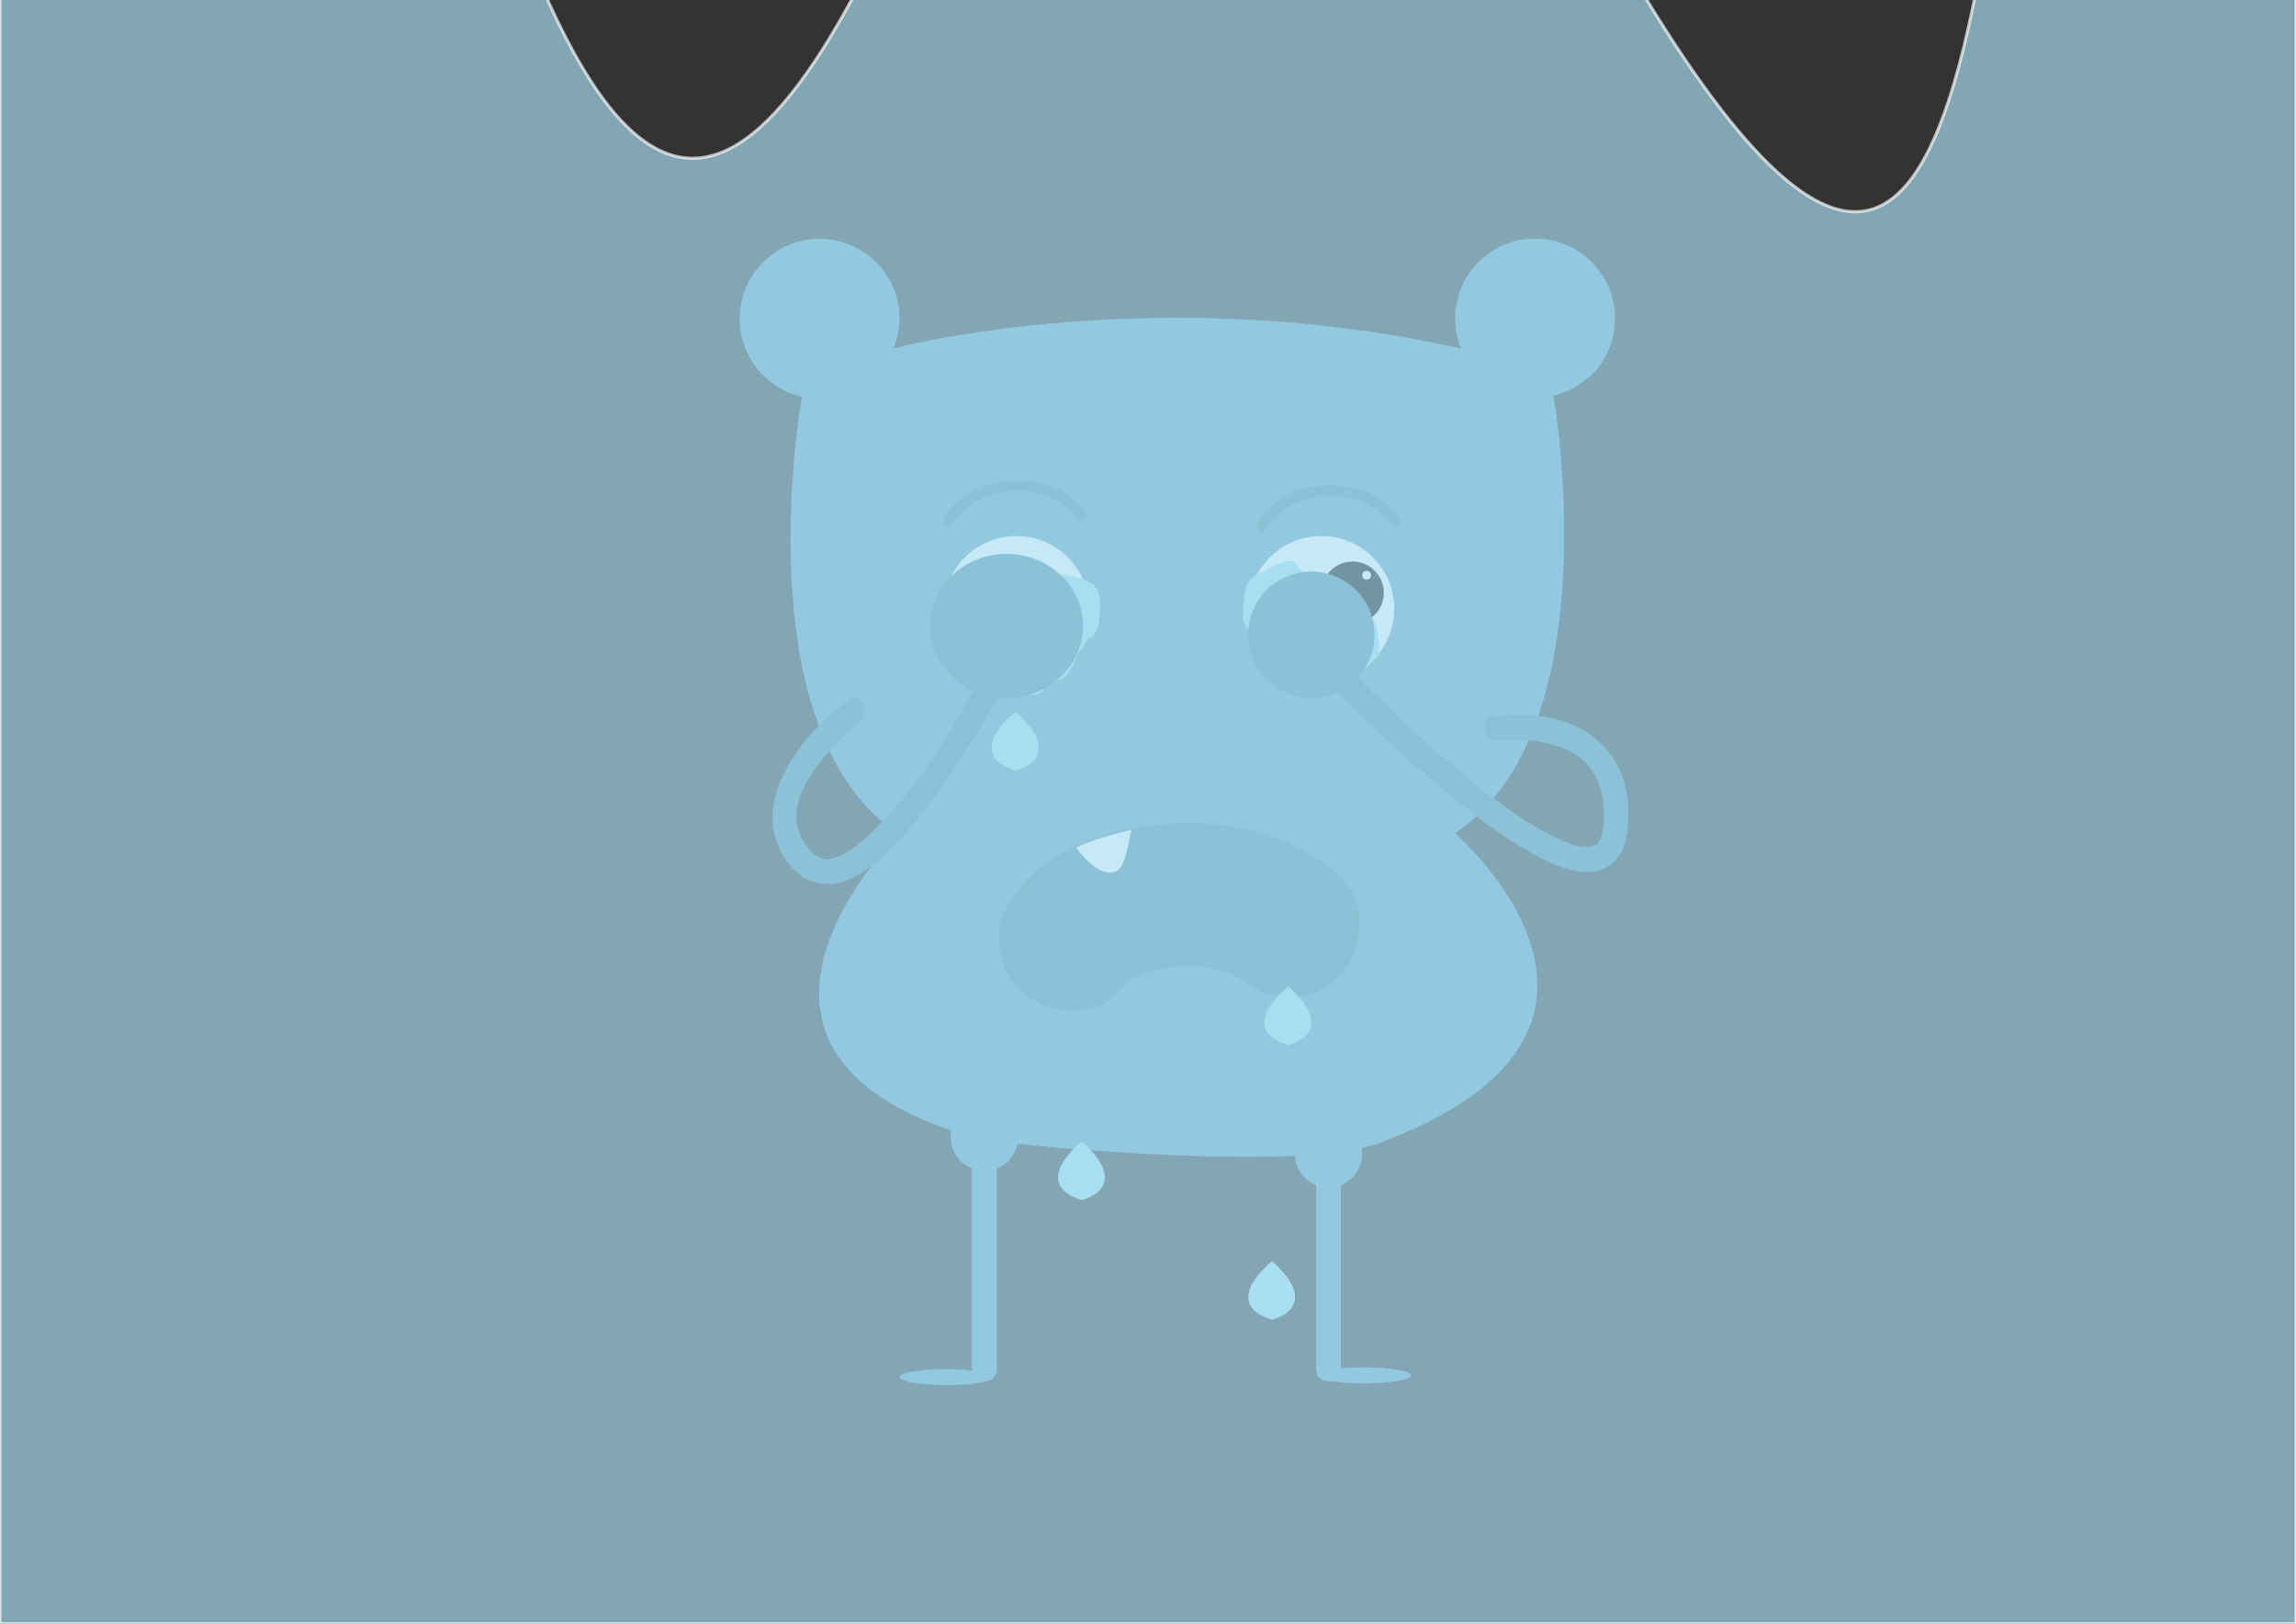 <?xml version="1.0" encoding="utf-8"?>
<!-- Generator: Adobe Illustrator 16.0.0, SVG Export Plug-In . SVG Version: 6.00 Build 0)  -->
<!DOCTYPE svg PUBLIC "-//W3C//DTD SVG 1.1//EN" "http://www.w3.org/Graphics/SVG/1.1/DTD/svg11.dtd">
<svg version="1.1" id="Layer_1" xmlns="http://www.w3.org/2000/svg" xmlns:xlink="http://www.w3.org/1999/xlink" x="0px" y="0px"
	 width="841.89px" height="595.28px" viewBox="0 0 841.89 595.28" enable-background="new 0 0 841.89 595.28" xml:space="preserve">
<rect x="0" y="0" width="841.89" height="595.28" fill="#333333" stroke="none"/>
<path fill="#689FBB" d="M505.587,419.098c111.77-41.4,27.931-113.598,27.931-113.598c57.64-38.771,36.107-160.432,36.107-160.432
	c6.579-1.488,12.942-6.204,15.551-9.256c4.376-5.12,7.019-11.767,7.019-19.03c0-16.187-13.122-29.308-29.309-29.308
	c-16.186,0-29.308,13.121-29.308,29.308c0,3.9,0.82,7.608,2.204,11.013c-113.137-25.4-208.275,0-208.275,0
	c1.383-3.404,2.352-7.029,2.352-10.93c0-16.186-13.122-29.308-29.309-29.308c-16.186,0-29.309,13.122-29.309,29.308
	c0,7.264,2.644,13.91,7.02,19.031c4.031,4.717,9.535,8.141,15.799,9.557c0,0-22.184,121.662,35.456,160.434
	c0,0-83.396,82.029,31.883,112.314C361.398,418.201,473.69,430.912,505.587,419.098z"/>
<path fill="none" stroke="#556337" stroke-width="0.651" stroke-miterlimit="10" d="M592.194,478.125"/>
<circle fill="#FFFFFF" cx="372.699" cy="223.218" r="26.705"/>
<circle fill="#FFFFFF" cx="484.52" cy="223.218" r="26.705"/>
<circle cx="360.975" cy="217.316" r="11.447"/>
<circle cx="495.967" cy="217.316" r="11.447"/>
<circle fill="#FFFFFF" cx="353.435" cy="213.521" r="1.628"/>
<circle fill="#FFFFFF" cx="501.109" cy="210.916" r="1.628"/>
<g>
	<g>
		<path fill="#5388A0" d="M464.519,193.748c8.019-14.869,35.752-16.1,45.213-1.863c1.388,2.088,4.773,0.133,3.375-1.973
			c-11.022-16.586-42.422-15.827-51.963,1.863C459.948,193.993,463.321,195.967,464.519,193.748L464.519,193.748z"/>
	</g>
</g>
<g>
	<g>
		<path fill="#5388A0" d="M349.636,191.924c8.019-14.871,35.752-16.102,45.213-1.863c1.388,2.088,4.773,0.133,3.375-1.973
			c-11.022-16.588-42.423-15.828-51.963,1.863C345.065,192.169,348.439,194.143,349.636,191.924L349.636,191.924z"/>
	</g>
</g>
<g>
	<g>
		<path fill="#5388A0" d="M411.095,362.763c1.563-1.961,7.688-6.982,0.467-1.467c2.464-1.882,5.247-3.323,8.046-4.63
			c-8.083,3.775,1.295-0.159,3.604-0.783c1.55-0.42,3.126-0.732,4.699-1.046c2.842-0.475,2.154-0.415-2.062,0.179
			c1.13-0.138,2.264-0.252,3.399-0.341c3.506-0.313,7.032-0.29,10.545-0.149c1.701,0.067,3.396,0.247,5.088,0.428
			c-8.317-0.887-0.881,0.043,0.976,0.461c1.491,0.336,2.954,0.779,4.415,1.226c0.932,0.297,1.854,0.618,2.768,0.965
			c-4.072-1.791-4.88-2.122-2.42-0.995c1.2,0.558,2.344,1.223,3.484,1.892c5.709,3.351-3.53-3.194-0.459-0.488
			c10.748,9.472,26.589,10.612,37.201,0c9.656-9.656,10.764-27.716,0-37.201c-16.376-14.432-38.347-19.873-59.868-18.865
			c-19.862,0.931-44.088,7.296-57.085,23.615c-4.549,5.711-7.705,11.001-7.705,18.601c0,6.949,2.794,13.689,7.705,18.601
			C383.172,372.041,402.147,373.997,411.095,362.763L411.095,362.763z"/>
	</g>
</g>
<path fill="#FFFFFF" d="M395.051,311.385c0,0,8.104,11.074,14.166,8.033c2.755-1.381,3.664-5.428,5.699-15.199
	c0,0-12.158,2.607-19.865,6.297l-0.489,0.164L395.051,311.385z"/>
<g>
	<g>
		<path fill="#5388A0" d="M550.053,271.434c-2.665,0.365,0.472-0.014,1.099-0.06c1.99-0.147,3.988-0.172,5.982-0.131
			c5.519,0.114,10.939,1.077,16.097,3.068c5.76,2.224,10.583,6.771,12.843,12.532c2.311,5.886,2.982,15.668,0.732,20.647
			c-1.262,2.793-2.477,3.122-5.803,2.964c-3.564-0.169-8.713-2.405-12.533-4.366c-12.375-6.354-23.495-15.257-34.127-24.134
			c-15.365-12.83-30.098-26.597-43.994-41.01c-4.088-4.24-10.528,2.215-6.447,6.447c14.111,14.637,29.094,28.568,44.695,41.596
			c10.836,9.048,22.156,17.973,34.646,24.646c7.481,3.997,19.033,9.251,27.032,3.585c6.459-4.574,6.944-13.3,6.803-20.514
			c-0.211-10.697-4.581-20.19-13.058-26.718c-9.821-7.563-24.427-8.985-36.391-7.348
			C541.825,263.436,544.306,272.221,550.053,271.434L550.053,271.434z"/>
	</g>
</g>
<g>
	<g>
		<path fill="#5388A0" d="M310.69,256.871c-9.803,7.461-18.926,17.204-24.096,28.462c-3.61,7.864-4.753,16.774-1.194,24.871
			c2.659,6.051,7.637,12.165,14.432,13.539c12.389,2.505,23.78-9.067,31.271-17.296c10.318-11.338,18.924-24.306,26.901-37.357
			c3.381-5.53,6.673-11.137,9.707-16.867c2.751-5.191-5.12-9.8-7.873-4.602c-10.893,20.563-23.796,41.834-40.66,58.024
			c-3.953,3.796-8.551,7.638-13.957,9.054c-4.866,1.273-8.36-2.36-11.043-7.169c-7.935-14.225,8.008-31.101,17.678-39.835
			c0.931-0.841,1.886-1.656,2.851-2.457c0.412-0.342,2.316-1.811,0.586-0.494C319.905,261.232,315.371,253.307,310.69,256.871
			L310.69,256.871z"/>
	</g>
</g>
<circle fill="#689FBB" cx="360.975" cy="416.844" r="12.375"/>
<circle fill="#689FBB" cx="487.125" cy="422.924" r="12.375"/>
<g>
	<line fill="#689FBB" x1="360.975" y1="422.924" x2="360.975" y2="501.945"/>
	<g>
		<path fill="#689FBB" d="M356.415,422.924c0,26.341,0,52.681,0,79.021c0,5.881,9.119,5.881,9.119,0c0-26.341,0-52.681,0-79.021
			C365.534,417.043,356.415,417.043,356.415,422.924L356.415,422.924z"/>
	</g>
</g>
<g>
	<line fill="#689FBB" x1="487.125" y1="422.924" x2="487.125" y2="501.945"/>
	<g>
		<path fill="#689FBB" d="M482.565,422.924c0,26.341,0,52.681,0,79.021c0,5.881,9.119,5.881,9.119,0c0-26.341,0-52.681,0-79.021
			C491.685,417.043,482.565,417.043,482.565,422.924L482.565,422.924z"/>
	</g>
</g>
<ellipse fill="#689FBB" cx="347.034" cy="504.875" rx="17.197" ry="2.932"/>
<ellipse fill="#689FBB" cx="500.152" cy="504.225" rx="17.197" ry="2.932"/>
<path fill="#A8DFF2" stroke="#FFFFFF" stroke-width="0.088" stroke-miterlimit="10" d="M356.277,238.475
	c0,0-3.23-7.262,2.964-7.262s9.062-0.665,9.062-3.967s-0.313-11.226,4.933-10.565s10.462-1.32,11.614-4.622
	s13.926-0.445,16.819,3.293c2.894,3.739,1,13.867,1,13.867s-1.334,4.151-3.017,4.498s-1.11,2.767-4.355,5.408
	c0,0-3.068,9.445-7.029,10.126c-3.962,0.681-4.508,1.54-5.835,3.742s-6.112,1.776-6.112,1.776s-5.195-4.416-8.587-0.453
	C364.342,258.278,356.277,238.475,356.277,238.475z"/>
<path fill="#A8DFF2" stroke="#FFFFFF" stroke-width="0.083" stroke-miterlimit="10" d="M505.766,239.393
	c0,0,0.398-14.714-5.789-14.974c-6.189-0.261-9.029-0.97-8.907-3.895c0.124-2.925,0.731-9.932-4.533-9.567
	c-5.266,0.364-10.403-1.609-11.433-4.584c-1.028-2.973-13.637,3.125-16.668,6.316c-3.031,3.19-2.53,14.59-2.53,14.59
	s1.177,3.732,2.847,4.111c1.668,0.377,1.006,2.496,4.149,4.974c0,0,2.714,8.496,6.646,9.266c3.934,0.77,4.446,1.555,5.69,3.561
	c1.243,2.007,6.041,1.831,6.041,1.831s5.354-3.693,8.597-0.041C493.116,254.634,505.766,239.393,505.766,239.393z"/>
<path fill="#A8DFF2" stroke="#FFFFFF" stroke-width="0.077" stroke-miterlimit="10" d="M466.438,462.434
	c0,0-19.534,15.338,0,21.344C466.438,483.777,485.283,479.44,466.438,462.434z"/>
<path fill="#A8DFF2" stroke="#FFFFFF" stroke-width="0.077" stroke-miterlimit="10" d="M396.689,418.547
	c0,0-19.534,15.338,0,21.344C396.689,439.891,415.534,435.554,396.689,418.547z"/>
<path fill="#A8DFF2" stroke="#FFFFFF" stroke-width="0.077" stroke-miterlimit="10" d="M372.396,261.049
	c0,0-19.534,15.338,0,21.344C372.396,282.393,391.24,278.056,372.396,261.049z"/>
<path fill="#A8DFF2" stroke="#FFFFFF" stroke-width="0.077" stroke-miterlimit="10" d="M472.398,361.726
	c0,0-19.534,15.337,0,21.343C472.398,383.068,491.243,378.732,472.398,361.726z"/>
<path fill="#5388A0" d="M397.128,229.483c0,14.595-12.553,26.425-28.042,26.425c-15.486,0-28.039-11.83-28.039-26.425
	s12.553-26.424,28.039-26.424C384.575,203.06,397.128,214.889,397.128,229.483z"/>
<circle fill="#5388A0" cx="480.822" cy="232.723" r="23.185"/>
<g>
	<defs>
		<rect id="SVGID_11_" width="841.89" height="595.28"/>
	</defs>
	<clipPath id="SVGID_2_">
		<use xlink:href="#SVGID_11_"  overflow="visible"/>
	</clipPath>
	<path opacity="0.67" clip-path="url(#SVGID_2_)" fill="#A8DFF2" stroke="#FFFFFF" stroke-width="1.145" stroke-miterlimit="10" d="
		M0-10.002c0,0,93.44-370.592,161.44-109.627c68,260.961,122.521,199.073,187.159,40.342
		c64.639-158.727,60.859-274.899,232.841,40.34c171.981,315.241,134.961-96.252,188.961-209.966S841.89-8.859,841.89-8.859v604.14H0
		V-10.002z"/>
</g>
</svg>
